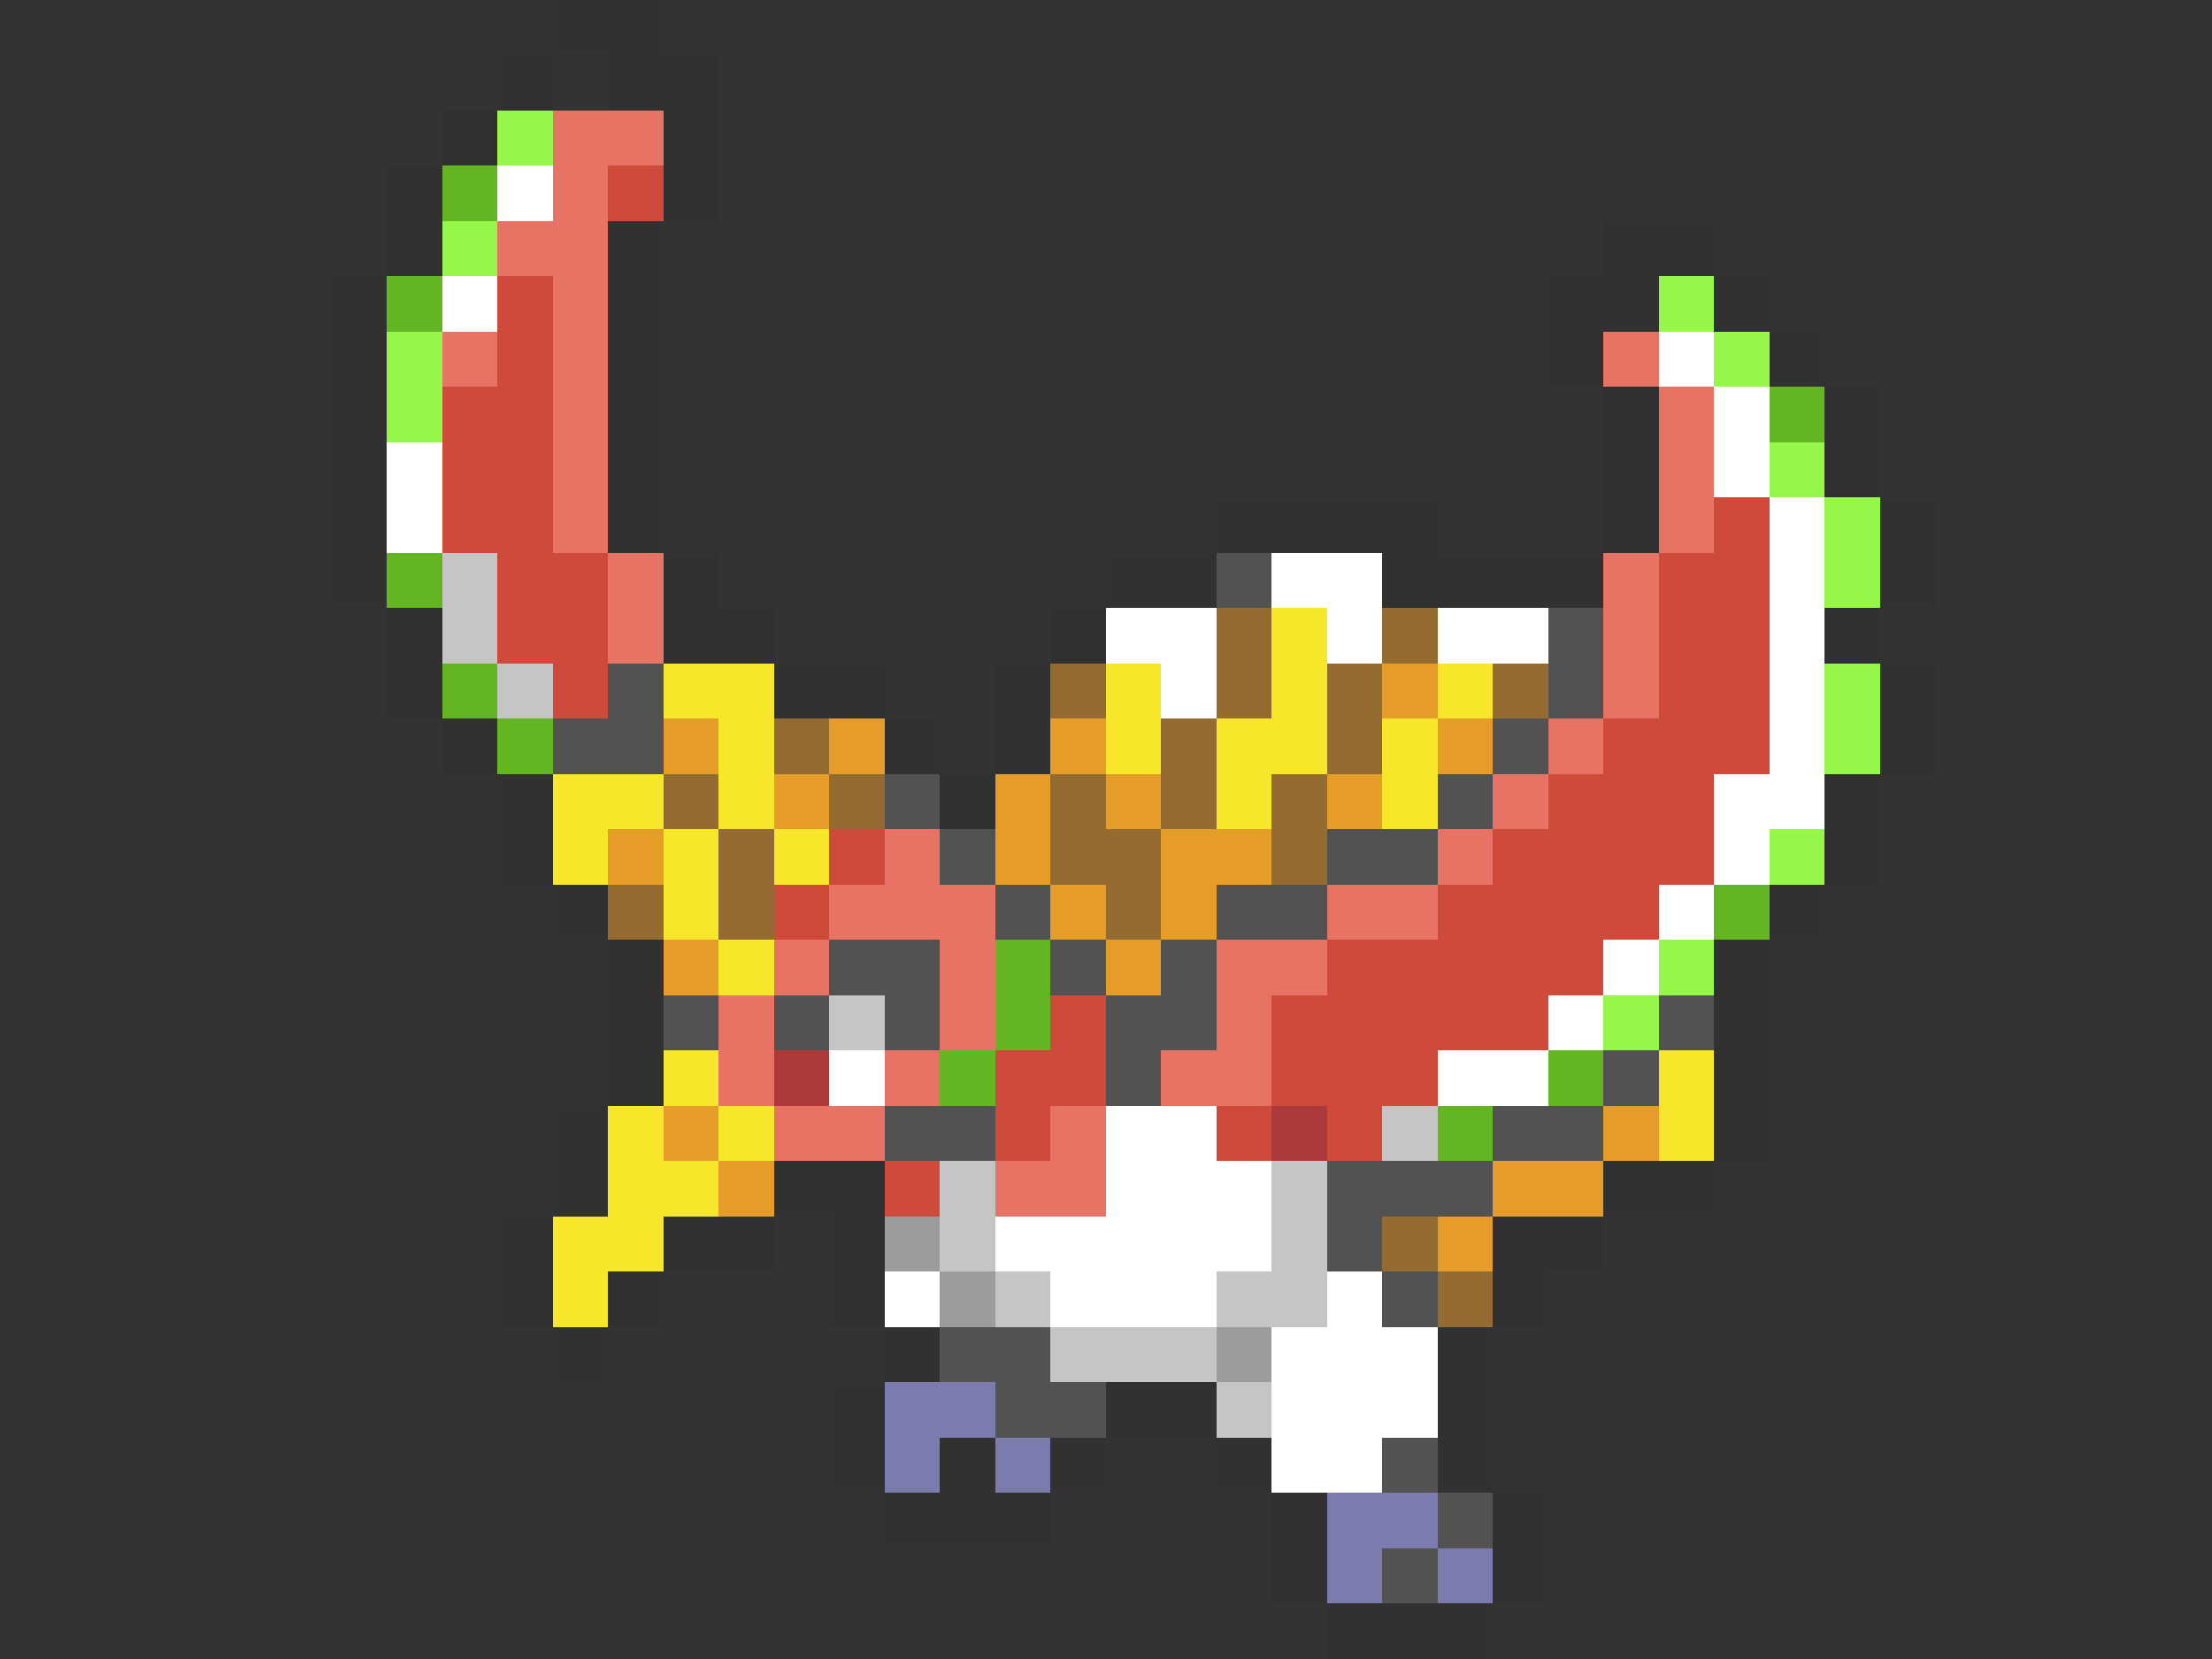 <svg xmlns="http://www.w3.org/2000/svg" viewBox="0 -0.5 40 30" shape-rendering="crispEdges">
<rect x="0" y="-0.5" width="40" height="30" fill="#333333" stroke="none"/>
<path stroke="#313131" d="M10 0h2M9 1h1M11 1h2M8 2h1M12 2h1M7 3h1M12 3h1M7 4h1M11 4h1M29 4h2M6 5h1M11 5h1M28 5h2M31 5h1M6 6h1M11 6h1M28 6h1M32 6h1M6 7h1M11 7h1M29 7h1M33 7h1M6 8h1M11 8h1M29 8h1M33 8h1M6 9h1M11 9h1M22 9h4M29 9h1M34 9h1M6 10h1M12 10h1M20 10h2M25 10h4M34 10h1M7 11h1M12 11h2M19 11h1M33 11h1M7 12h1M14 12h2M18 12h1M34 12h1M8 13h1M16 13h1M18 13h1M34 13h1M9 14h1M17 14h1M33 14h1M9 15h1M33 15h1M10 16h1M32 16h1M11 17h1M31 17h1M11 18h1M31 18h1M11 19h1M31 19h1M10 20h1M31 20h1M10 21h1M14 21h2M29 21h2M9 22h1M12 22h2M15 22h1M27 22h2M9 23h1M11 23h1M15 23h1M27 23h1M10 24h1M16 24h1M26 24h1M15 25h1M20 25h2M26 25h1M15 26h1M17 26h1M19 26h1M22 26h1M26 26h1M16 27h3M23 27h1M27 27h1M23 28h1M27 28h1M24 29h3" />
<path stroke="#94f74a" d="M9 2h1M8 4h1M30 5h1M7 6h1M31 6h1M7 7h1M32 8h1M33 9h1M33 10h1M33 12h1M33 13h1M32 15h1M30 17h1M29 18h1" />
<path stroke="#e67363" d="M10 2h2M10 3h1M9 4h2M10 5h1M8 6h1M10 6h1M29 6h1M10 7h1M30 7h1M10 8h1M30 8h1M10 9h1M30 9h1M11 10h1M29 10h1M11 11h1M29 11h1M29 12h1M28 13h1M27 14h1M16 15h1M26 15h1M15 16h3M24 16h2M14 17h1M17 17h1M22 17h2M13 18h1M17 18h1M22 18h1M13 19h1M16 19h1M21 19h2M14 20h2M19 20h1M18 21h2" />
<path stroke="#63b521" d="M8 3h1M7 5h1M32 7h1M7 10h1M8 12h1M9 13h1M31 16h1M18 17h1M18 18h1M17 19h1M28 19h1M26 20h1" />
<path stroke="#ffffff" d="M9 3h1M8 5h1M30 6h1M31 7h1M7 8h1M31 8h1M7 9h1M32 9h1M23 10h2M32 10h1M20 11h2M24 11h1M26 11h2M32 11h1M21 12h1M32 12h1M32 13h1M31 14h2M31 15h1M30 16h1M29 17h1M28 18h1M15 19h1M26 19h2M20 20h2M20 21h3M18 22h5M16 23h1M19 23h3M24 23h1M23 24h3M23 25h3M23 26h2" />
<path stroke="#ce4a3a" d="M11 3h1M9 5h1M9 6h1M8 7h2M8 8h2M8 9h2M31 9h1M9 10h2M30 10h2M9 11h2M30 11h2M10 12h1M30 12h2M29 13h3M28 14h3M15 15h1M27 15h4M14 16h1M26 16h4M24 17h5M19 18h1M23 18h5M18 19h2M23 19h3M18 20h1M22 20h1M24 20h1M16 21h1" />
<path stroke="#c5c5c5" d="M8 10h1M8 11h1M9 12h1M15 18h1M25 20h1M17 21h1M23 21h1M17 22h1M23 22h1M18 23h1M22 23h2M19 24h3M22 25h1" />
<path stroke="#525252" d="M22 10h1M28 11h1M11 12h1M28 12h1M10 13h2M27 13h1M16 14h1M26 14h1M17 15h1M24 15h2M18 16h1M22 16h2M15 17h2M19 17h1M21 17h1M12 18h1M14 18h1M16 18h1M20 18h2M30 18h1M20 19h1M29 19h1M16 20h2M27 20h2M24 21h3M24 22h1M25 23h1M17 24h2M18 25h2M25 26h1M26 27h1M25 28h1" />
<path stroke="#946b31" d="M22 11h1M25 11h1M19 12h1M22 12h1M24 12h1M27 12h1M14 13h1M21 13h1M24 13h1M12 14h1M15 14h1M19 14h1M21 14h1M23 14h1M13 15h1M19 15h2M23 15h1M11 16h1M13 16h1M20 16h1M25 22h1M26 23h1" />
<path stroke="#f7e629" d="M23 11h1M12 12h2M20 12h1M23 12h1M26 12h1M13 13h1M20 13h1M22 13h2M25 13h1M10 14h2M13 14h1M22 14h1M25 14h1M10 15h1M12 15h1M14 15h1M12 16h1M13 17h1M12 19h1M30 19h1M11 20h1M13 20h1M30 20h1M11 21h2M10 22h2M10 23h1" />
<path stroke="#e69c29" d="M25 12h1M12 13h1M15 13h1M19 13h1M26 13h1M14 14h1M18 14h1M20 14h1M24 14h1M11 15h1M18 15h1M21 15h2M19 16h1M21 16h1M12 17h1M20 17h1M12 20h1M29 20h1M13 21h1M27 21h2M26 22h1" />
<path stroke="#ad3a3a" d="M14 19h1M23 20h1" />
<path stroke="#9c9c9c" d="M16 22h1M17 23h1M22 24h1" />
<path stroke="#7b7bad" d="M16 25h2M16 26h1M18 26h1M24 27h2M24 28h1M26 28h1" />
</svg>